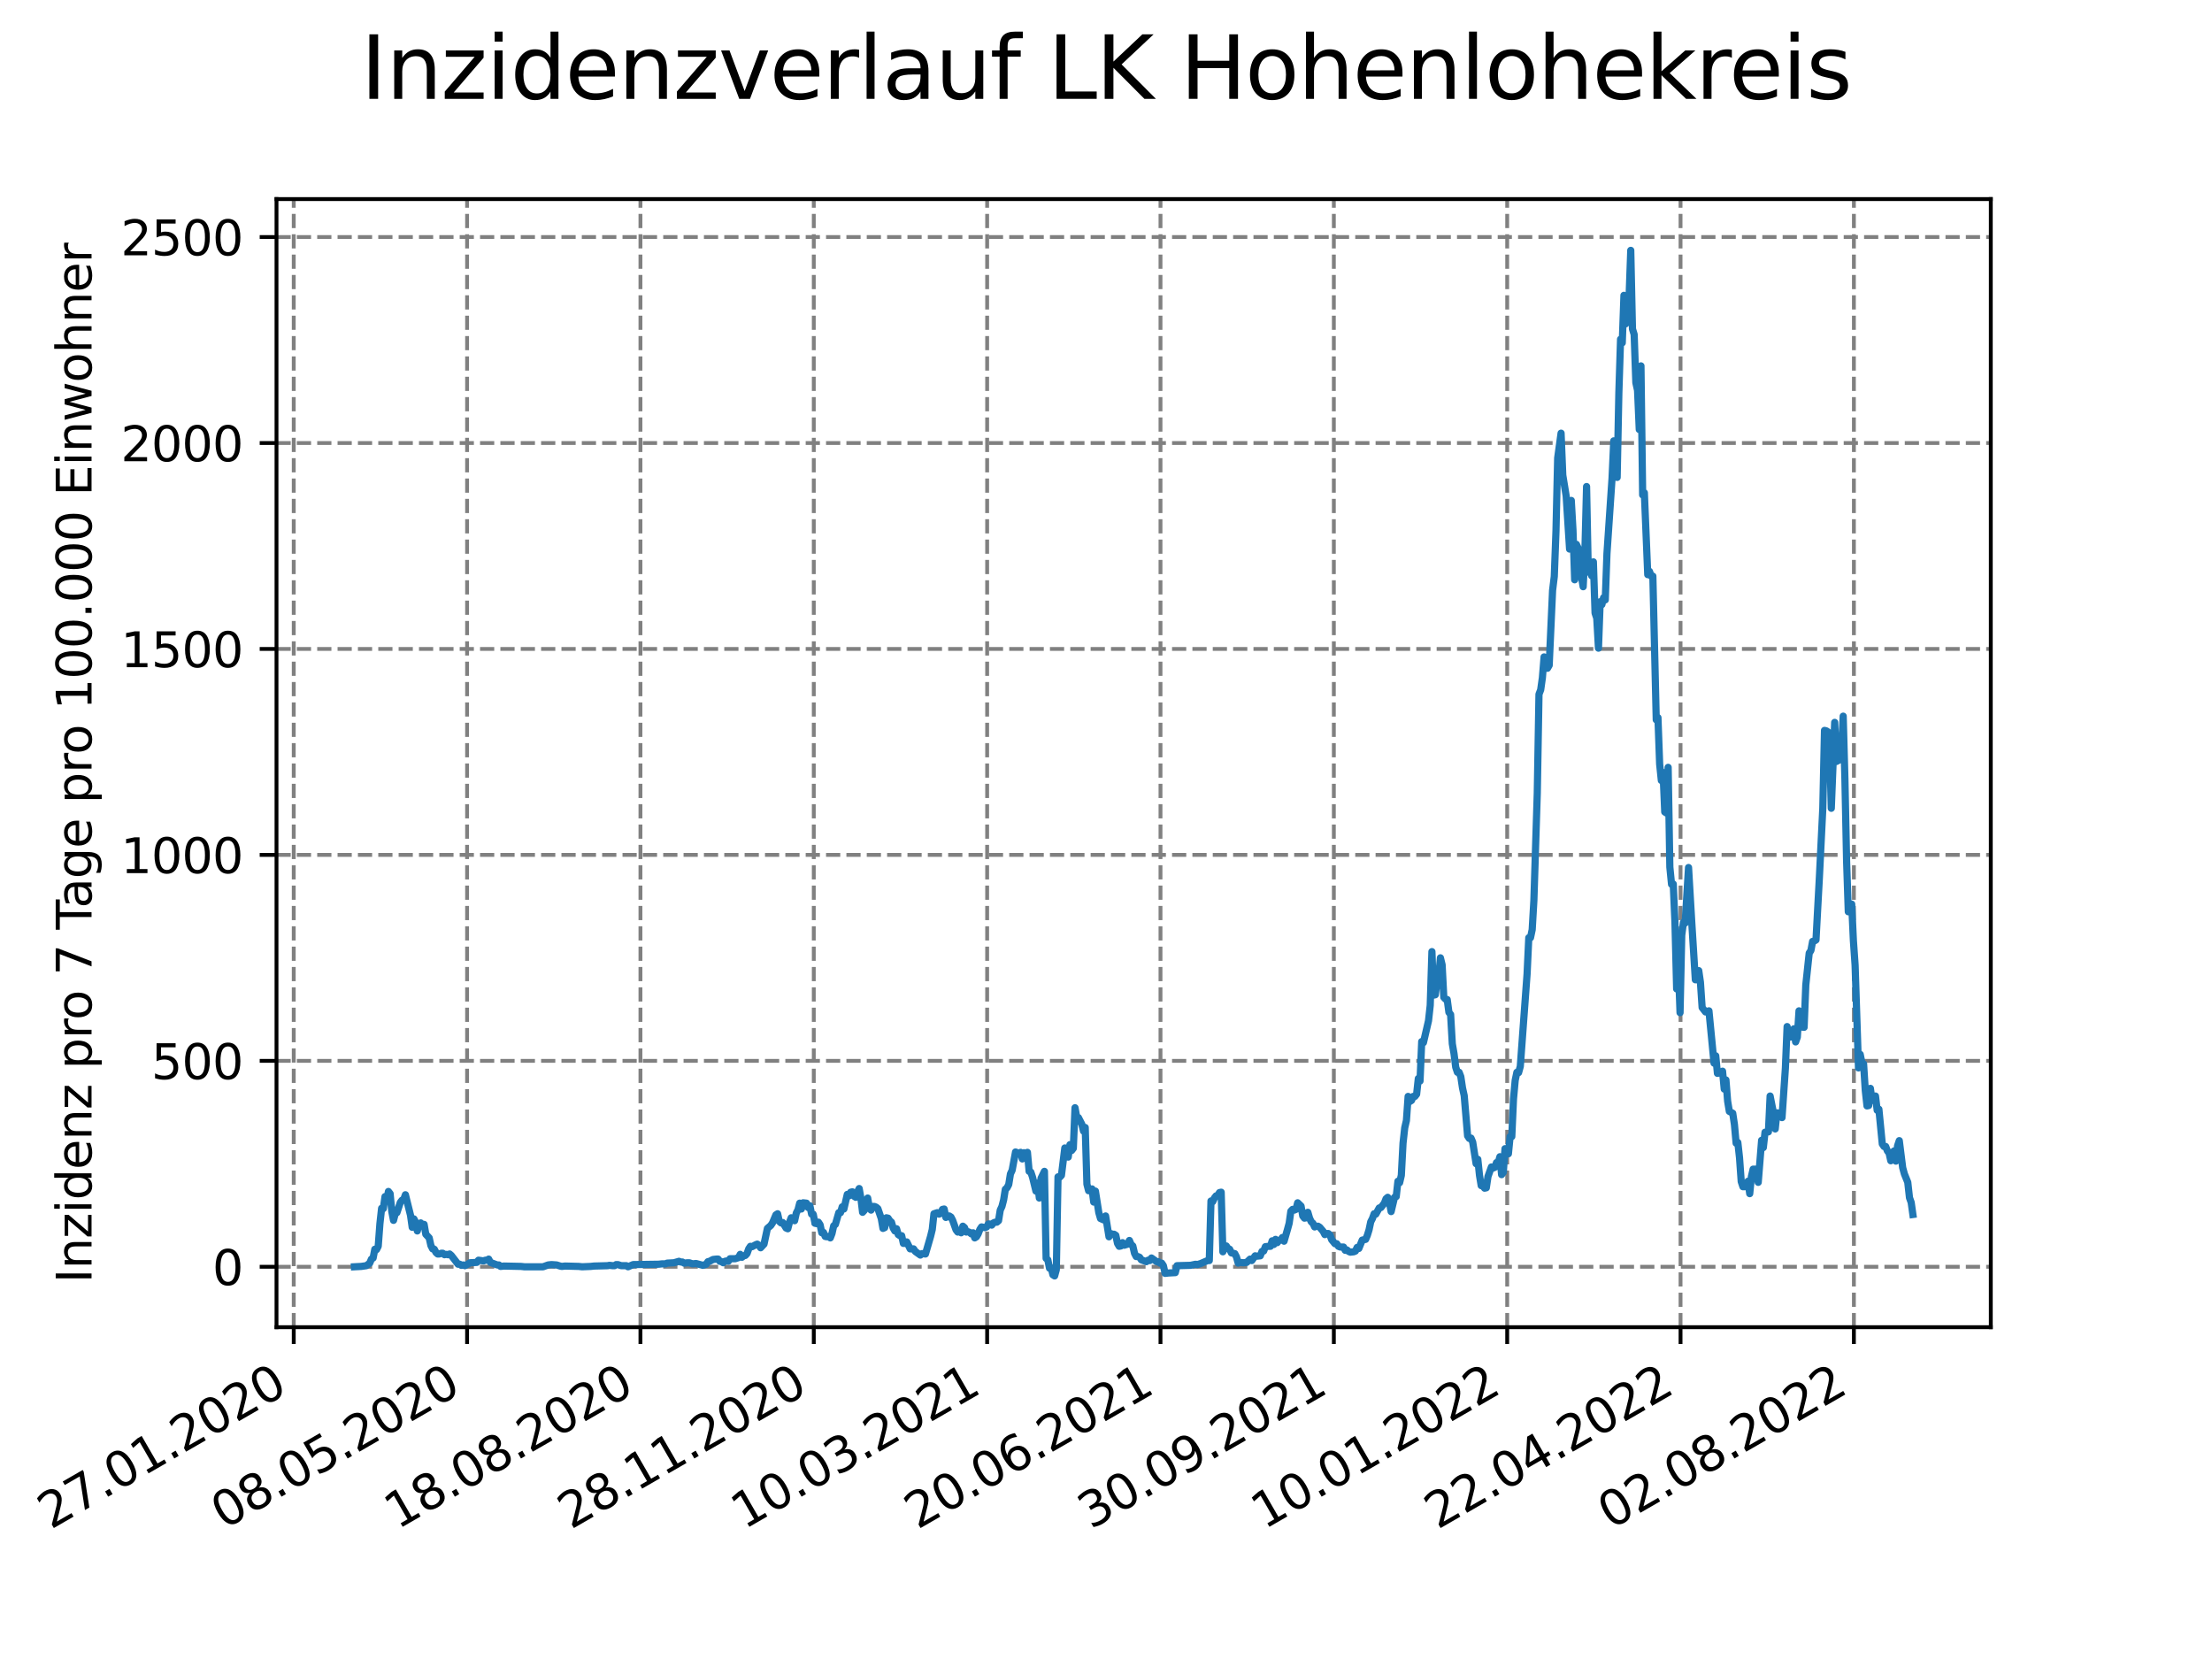 <?xml version="1.0" encoding="utf-8" standalone="no"?>
<!DOCTYPE svg PUBLIC "-//W3C//DTD SVG 1.1//EN"
  "http://www.w3.org/Graphics/SVG/1.1/DTD/svg11.dtd">
<svg xmlns:xlink="http://www.w3.org/1999/xlink" width="460.8pt" height="345.6pt" viewBox="0 0 460.8 345.6" xmlns="http://www.w3.org/2000/svg" version="1.1">
 <defs>
  <style type="text/css">*{stroke-linejoin: round; stroke-linecap: butt}</style>
 </defs>
 <g id="figure_1">
  <g id="patch_1">
   <path d="M 0 345.6 
L 460.8 345.6 
L 460.8 0 
L 0 0 
z
" style="fill: #ffffff"/>
  </g>
  <g id="axes_1">
   <g id="patch_2">
    <path d="M 57.6 276.48 
L 414.72 276.48 
L 414.72 41.472 
L 57.6 41.472 
z
" style="fill: #ffffff"/>
   </g>
   <g id="matplotlib.axis_1">
    <g id="xtick_1">
     <g id="line2d_1">
      <path d="M 61.191 276.48 
L 61.191 41.472 
" clip-path="url(#p27ca85ef66)" style="fill: none; stroke-dasharray: 2.96,1.28; stroke-dashoffset: 0; stroke: #808080; stroke-width: 0.8"/>
     </g>
     <g id="line2d_2">
      <defs>
       <path id="m88c9c220a3" d="M 0 0 
L 0 3.5 
" style="stroke: #000000; stroke-width: 0.8"/>
      </defs>
      <g>
       <use xlink:href="#m88c9c220a3" x="61.191" y="276.48" style="stroke: #000000; stroke-width: 0.8"/>
      </g>
     </g>
     <g id="text_1">
      <!-- 27.01.2020 -->
      <g transform="translate(10.565 318.689)rotate(-30)scale(0.1 -0.1)">
       <defs>
        <path id="DejaVuSans-32" d="M 1228 531 
L 3431 531 
L 3431 0 
L 469 0 
L 469 531 
Q 828 903 1448 1529 
Q 2069 2156 2228 2338 
Q 2531 2678 2651 2914 
Q 2772 3150 2772 3378 
Q 2772 3750 2511 3984 
Q 2250 4219 1831 4219 
Q 1534 4219 1204 4116 
Q 875 4013 500 3803 
L 500 4441 
Q 881 4594 1212 4672 
Q 1544 4750 1819 4750 
Q 2544 4750 2975 4387 
Q 3406 4025 3406 3419 
Q 3406 3131 3298 2873 
Q 3191 2616 2906 2266 
Q 2828 2175 2409 1742 
Q 1991 1309 1228 531 
z
" transform="scale(0.016)"/>
        <path id="DejaVuSans-37" d="M 525 4666 
L 3525 4666 
L 3525 4397 
L 1831 0 
L 1172 0 
L 2766 4134 
L 525 4134 
L 525 4666 
z
" transform="scale(0.016)"/>
        <path id="DejaVuSans-2e" d="M 684 794 
L 1344 794 
L 1344 0 
L 684 0 
L 684 794 
z
" transform="scale(0.016)"/>
        <path id="DejaVuSans-30" d="M 2034 4250 
Q 1547 4250 1301 3770 
Q 1056 3291 1056 2328 
Q 1056 1369 1301 889 
Q 1547 409 2034 409 
Q 2525 409 2770 889 
Q 3016 1369 3016 2328 
Q 3016 3291 2770 3770 
Q 2525 4250 2034 4250 
z
M 2034 4750 
Q 2819 4750 3233 4129 
Q 3647 3509 3647 2328 
Q 3647 1150 3233 529 
Q 2819 -91 2034 -91 
Q 1250 -91 836 529 
Q 422 1150 422 2328 
Q 422 3509 836 4129 
Q 1250 4750 2034 4750 
z
" transform="scale(0.016)"/>
        <path id="DejaVuSans-31" d="M 794 531 
L 1825 531 
L 1825 4091 
L 703 3866 
L 703 4441 
L 1819 4666 
L 2450 4666 
L 2450 531 
L 3481 531 
L 3481 0 
L 794 0 
L 794 531 
z
" transform="scale(0.016)"/>
       </defs>
       <use xlink:href="#DejaVuSans-32"/>
       <use xlink:href="#DejaVuSans-37" x="63.623"/>
       <use xlink:href="#DejaVuSans-2e" x="127.246"/>
       <use xlink:href="#DejaVuSans-30" x="159.033"/>
       <use xlink:href="#DejaVuSans-31" x="222.656"/>
       <use xlink:href="#DejaVuSans-2e" x="286.279"/>
       <use xlink:href="#DejaVuSans-32" x="318.066"/>
       <use xlink:href="#DejaVuSans-30" x="381.689"/>
       <use xlink:href="#DejaVuSans-32" x="445.312"/>
       <use xlink:href="#DejaVuSans-30" x="508.936"/>
      </g>
     </g>
    </g>
    <g id="xtick_2">
     <g id="line2d_3">
      <path d="M 97.303 276.48 
L 97.303 41.472 
" clip-path="url(#p27ca85ef66)" style="fill: none; stroke-dasharray: 2.96,1.28; stroke-dashoffset: 0; stroke: #808080; stroke-width: 0.8"/>
     </g>
     <g id="line2d_4">
      <g>
       <use xlink:href="#m88c9c220a3" x="97.303" y="276.48" style="stroke: #000000; stroke-width: 0.8"/>
      </g>
     </g>
     <g id="text_2">
      <!-- 08.05.2020 -->
      <g transform="translate(46.677 318.689)rotate(-30)scale(0.1 -0.1)">
       <defs>
        <path id="DejaVuSans-38" d="M 2034 2216 
Q 1584 2216 1326 1975 
Q 1069 1734 1069 1313 
Q 1069 891 1326 650 
Q 1584 409 2034 409 
Q 2484 409 2743 651 
Q 3003 894 3003 1313 
Q 3003 1734 2745 1975 
Q 2488 2216 2034 2216 
z
M 1403 2484 
Q 997 2584 770 2862 
Q 544 3141 544 3541 
Q 544 4100 942 4425 
Q 1341 4750 2034 4750 
Q 2731 4750 3128 4425 
Q 3525 4100 3525 3541 
Q 3525 3141 3298 2862 
Q 3072 2584 2669 2484 
Q 3125 2378 3379 2068 
Q 3634 1759 3634 1313 
Q 3634 634 3220 271 
Q 2806 -91 2034 -91 
Q 1263 -91 848 271 
Q 434 634 434 1313 
Q 434 1759 690 2068 
Q 947 2378 1403 2484 
z
M 1172 3481 
Q 1172 3119 1398 2916 
Q 1625 2713 2034 2713 
Q 2441 2713 2670 2916 
Q 2900 3119 2900 3481 
Q 2900 3844 2670 4047 
Q 2441 4250 2034 4250 
Q 1625 4250 1398 4047 
Q 1172 3844 1172 3481 
z
" transform="scale(0.016)"/>
        <path id="DejaVuSans-35" d="M 691 4666 
L 3169 4666 
L 3169 4134 
L 1269 4134 
L 1269 2991 
Q 1406 3038 1543 3061 
Q 1681 3084 1819 3084 
Q 2600 3084 3056 2656 
Q 3513 2228 3513 1497 
Q 3513 744 3044 326 
Q 2575 -91 1722 -91 
Q 1428 -91 1123 -41 
Q 819 9 494 109 
L 494 744 
Q 775 591 1075 516 
Q 1375 441 1709 441 
Q 2250 441 2565 725 
Q 2881 1009 2881 1497 
Q 2881 1984 2565 2268 
Q 2250 2553 1709 2553 
Q 1456 2553 1204 2497 
Q 953 2441 691 2322 
L 691 4666 
z
" transform="scale(0.016)"/>
       </defs>
       <use xlink:href="#DejaVuSans-30"/>
       <use xlink:href="#DejaVuSans-38" x="63.623"/>
       <use xlink:href="#DejaVuSans-2e" x="127.246"/>
       <use xlink:href="#DejaVuSans-30" x="159.033"/>
       <use xlink:href="#DejaVuSans-35" x="222.656"/>
       <use xlink:href="#DejaVuSans-2e" x="286.279"/>
       <use xlink:href="#DejaVuSans-32" x="318.066"/>
       <use xlink:href="#DejaVuSans-30" x="381.689"/>
       <use xlink:href="#DejaVuSans-32" x="445.312"/>
       <use xlink:href="#DejaVuSans-30" x="508.936"/>
      </g>
     </g>
    </g>
    <g id="xtick_3">
     <g id="line2d_5">
      <path d="M 133.415 276.48 
L 133.415 41.472 
" clip-path="url(#p27ca85ef66)" style="fill: none; stroke-dasharray: 2.96,1.28; stroke-dashoffset: 0; stroke: #808080; stroke-width: 0.8"/>
     </g>
     <g id="line2d_6">
      <g>
       <use xlink:href="#m88c9c220a3" x="133.415" y="276.48" style="stroke: #000000; stroke-width: 0.8"/>
      </g>
     </g>
     <g id="text_3">
      <!-- 18.08.2020 -->
      <g transform="translate(82.789 318.689)rotate(-30)scale(0.1 -0.1)">
       <use xlink:href="#DejaVuSans-31"/>
       <use xlink:href="#DejaVuSans-38" x="63.623"/>
       <use xlink:href="#DejaVuSans-2e" x="127.246"/>
       <use xlink:href="#DejaVuSans-30" x="159.033"/>
       <use xlink:href="#DejaVuSans-38" x="222.656"/>
       <use xlink:href="#DejaVuSans-2e" x="286.279"/>
       <use xlink:href="#DejaVuSans-32" x="318.066"/>
       <use xlink:href="#DejaVuSans-30" x="381.689"/>
       <use xlink:href="#DejaVuSans-32" x="445.312"/>
       <use xlink:href="#DejaVuSans-30" x="508.936"/>
      </g>
     </g>
    </g>
    <g id="xtick_4">
     <g id="line2d_7">
      <path d="M 169.527 276.48 
L 169.527 41.472 
" clip-path="url(#p27ca85ef66)" style="fill: none; stroke-dasharray: 2.96,1.28; stroke-dashoffset: 0; stroke: #808080; stroke-width: 0.8"/>
     </g>
     <g id="line2d_8">
      <g>
       <use xlink:href="#m88c9c220a3" x="169.527" y="276.48" style="stroke: #000000; stroke-width: 0.8"/>
      </g>
     </g>
     <g id="text_4">
      <!-- 28.11.2020 -->
      <g transform="translate(118.902 318.689)rotate(-30)scale(0.1 -0.1)">
       <use xlink:href="#DejaVuSans-32"/>
       <use xlink:href="#DejaVuSans-38" x="63.623"/>
       <use xlink:href="#DejaVuSans-2e" x="127.246"/>
       <use xlink:href="#DejaVuSans-31" x="159.033"/>
       <use xlink:href="#DejaVuSans-31" x="222.656"/>
       <use xlink:href="#DejaVuSans-2e" x="286.279"/>
       <use xlink:href="#DejaVuSans-32" x="318.066"/>
       <use xlink:href="#DejaVuSans-30" x="381.689"/>
       <use xlink:href="#DejaVuSans-32" x="445.312"/>
       <use xlink:href="#DejaVuSans-30" x="508.936"/>
      </g>
     </g>
    </g>
    <g id="xtick_5">
     <g id="line2d_9">
      <path d="M 205.639 276.48 
L 205.639 41.472 
" clip-path="url(#p27ca85ef66)" style="fill: none; stroke-dasharray: 2.96,1.28; stroke-dashoffset: 0; stroke: #808080; stroke-width: 0.8"/>
     </g>
     <g id="line2d_10">
      <g>
       <use xlink:href="#m88c9c220a3" x="205.639" y="276.48" style="stroke: #000000; stroke-width: 0.8"/>
      </g>
     </g>
     <g id="text_5">
      <!-- 10.03.2021 -->
      <g transform="translate(155.014 318.689)rotate(-30)scale(0.1 -0.1)">
       <defs>
        <path id="DejaVuSans-33" d="M 2597 2516 
Q 3050 2419 3304 2112 
Q 3559 1806 3559 1356 
Q 3559 666 3084 287 
Q 2609 -91 1734 -91 
Q 1441 -91 1130 -33 
Q 819 25 488 141 
L 488 750 
Q 750 597 1062 519 
Q 1375 441 1716 441 
Q 2309 441 2620 675 
Q 2931 909 2931 1356 
Q 2931 1769 2642 2001 
Q 2353 2234 1838 2234 
L 1294 2234 
L 1294 2753 
L 1863 2753 
Q 2328 2753 2575 2939 
Q 2822 3125 2822 3475 
Q 2822 3834 2567 4026 
Q 2313 4219 1838 4219 
Q 1578 4219 1281 4162 
Q 984 4106 628 3988 
L 628 4550 
Q 988 4650 1302 4700 
Q 1616 4750 1894 4750 
Q 2613 4750 3031 4423 
Q 3450 4097 3450 3541 
Q 3450 3153 3228 2886 
Q 3006 2619 2597 2516 
z
" transform="scale(0.016)"/>
       </defs>
       <use xlink:href="#DejaVuSans-31"/>
       <use xlink:href="#DejaVuSans-30" x="63.623"/>
       <use xlink:href="#DejaVuSans-2e" x="127.246"/>
       <use xlink:href="#DejaVuSans-30" x="159.033"/>
       <use xlink:href="#DejaVuSans-33" x="222.656"/>
       <use xlink:href="#DejaVuSans-2e" x="286.279"/>
       <use xlink:href="#DejaVuSans-32" x="318.066"/>
       <use xlink:href="#DejaVuSans-30" x="381.689"/>
       <use xlink:href="#DejaVuSans-32" x="445.312"/>
       <use xlink:href="#DejaVuSans-31" x="508.936"/>
      </g>
     </g>
    </g>
    <g id="xtick_6">
     <g id="line2d_11">
      <path d="M 241.751 276.48 
L 241.751 41.472 
" clip-path="url(#p27ca85ef66)" style="fill: none; stroke-dasharray: 2.96,1.28; stroke-dashoffset: 0; stroke: #808080; stroke-width: 0.8"/>
     </g>
     <g id="line2d_12">
      <g>
       <use xlink:href="#m88c9c220a3" x="241.751" y="276.48" style="stroke: #000000; stroke-width: 0.8"/>
      </g>
     </g>
     <g id="text_6">
      <!-- 20.06.2021 -->
      <g transform="translate(191.126 318.689)rotate(-30)scale(0.1 -0.1)">
       <defs>
        <path id="DejaVuSans-36" d="M 2113 2584 
Q 1688 2584 1439 2293 
Q 1191 2003 1191 1497 
Q 1191 994 1439 701 
Q 1688 409 2113 409 
Q 2538 409 2786 701 
Q 3034 994 3034 1497 
Q 3034 2003 2786 2293 
Q 2538 2584 2113 2584 
z
M 3366 4563 
L 3366 3988 
Q 3128 4100 2886 4159 
Q 2644 4219 2406 4219 
Q 1781 4219 1451 3797 
Q 1122 3375 1075 2522 
Q 1259 2794 1537 2939 
Q 1816 3084 2150 3084 
Q 2853 3084 3261 2657 
Q 3669 2231 3669 1497 
Q 3669 778 3244 343 
Q 2819 -91 2113 -91 
Q 1303 -91 875 529 
Q 447 1150 447 2328 
Q 447 3434 972 4092 
Q 1497 4750 2381 4750 
Q 2619 4750 2861 4703 
Q 3103 4656 3366 4563 
z
" transform="scale(0.016)"/>
       </defs>
       <use xlink:href="#DejaVuSans-32"/>
       <use xlink:href="#DejaVuSans-30" x="63.623"/>
       <use xlink:href="#DejaVuSans-2e" x="127.246"/>
       <use xlink:href="#DejaVuSans-30" x="159.033"/>
       <use xlink:href="#DejaVuSans-36" x="222.656"/>
       <use xlink:href="#DejaVuSans-2e" x="286.279"/>
       <use xlink:href="#DejaVuSans-32" x="318.066"/>
       <use xlink:href="#DejaVuSans-30" x="381.689"/>
       <use xlink:href="#DejaVuSans-32" x="445.312"/>
       <use xlink:href="#DejaVuSans-31" x="508.936"/>
      </g>
     </g>
    </g>
    <g id="xtick_7">
     <g id="line2d_13">
      <path d="M 277.863 276.48 
L 277.863 41.472 
" clip-path="url(#p27ca85ef66)" style="fill: none; stroke-dasharray: 2.96,1.28; stroke-dashoffset: 0; stroke: #808080; stroke-width: 0.8"/>
     </g>
     <g id="line2d_14">
      <g>
       <use xlink:href="#m88c9c220a3" x="277.863" y="276.48" style="stroke: #000000; stroke-width: 0.8"/>
      </g>
     </g>
     <g id="text_7">
      <!-- 30.09.2021 -->
      <g transform="translate(227.238 318.689)rotate(-30)scale(0.1 -0.1)">
       <defs>
        <path id="DejaVuSans-39" d="M 703 97 
L 703 672 
Q 941 559 1184 500 
Q 1428 441 1663 441 
Q 2288 441 2617 861 
Q 2947 1281 2994 2138 
Q 2813 1869 2534 1725 
Q 2256 1581 1919 1581 
Q 1219 1581 811 2004 
Q 403 2428 403 3163 
Q 403 3881 828 4315 
Q 1253 4750 1959 4750 
Q 2769 4750 3195 4129 
Q 3622 3509 3622 2328 
Q 3622 1225 3098 567 
Q 2575 -91 1691 -91 
Q 1453 -91 1209 -44 
Q 966 3 703 97 
z
M 1959 2075 
Q 2384 2075 2632 2365 
Q 2881 2656 2881 3163 
Q 2881 3666 2632 3958 
Q 2384 4250 1959 4250 
Q 1534 4250 1286 3958 
Q 1038 3666 1038 3163 
Q 1038 2656 1286 2365 
Q 1534 2075 1959 2075 
z
" transform="scale(0.016)"/>
       </defs>
       <use xlink:href="#DejaVuSans-33"/>
       <use xlink:href="#DejaVuSans-30" x="63.623"/>
       <use xlink:href="#DejaVuSans-2e" x="127.246"/>
       <use xlink:href="#DejaVuSans-30" x="159.033"/>
       <use xlink:href="#DejaVuSans-39" x="222.656"/>
       <use xlink:href="#DejaVuSans-2e" x="286.279"/>
       <use xlink:href="#DejaVuSans-32" x="318.066"/>
       <use xlink:href="#DejaVuSans-30" x="381.689"/>
       <use xlink:href="#DejaVuSans-32" x="445.312"/>
       <use xlink:href="#DejaVuSans-31" x="508.936"/>
      </g>
     </g>
    </g>
    <g id="xtick_8">
     <g id="line2d_15">
      <path d="M 313.975 276.48 
L 313.975 41.472 
" clip-path="url(#p27ca85ef66)" style="fill: none; stroke-dasharray: 2.96,1.28; stroke-dashoffset: 0; stroke: #808080; stroke-width: 0.8"/>
     </g>
     <g id="line2d_16">
      <g>
       <use xlink:href="#m88c9c220a3" x="313.975" y="276.48" style="stroke: #000000; stroke-width: 0.8"/>
      </g>
     </g>
     <g id="text_8">
      <!-- 10.01.2022 -->
      <g transform="translate(263.35 318.689)rotate(-30)scale(0.1 -0.1)">
       <use xlink:href="#DejaVuSans-31"/>
       <use xlink:href="#DejaVuSans-30" x="63.623"/>
       <use xlink:href="#DejaVuSans-2e" x="127.246"/>
       <use xlink:href="#DejaVuSans-30" x="159.033"/>
       <use xlink:href="#DejaVuSans-31" x="222.656"/>
       <use xlink:href="#DejaVuSans-2e" x="286.279"/>
       <use xlink:href="#DejaVuSans-32" x="318.066"/>
       <use xlink:href="#DejaVuSans-30" x="381.689"/>
       <use xlink:href="#DejaVuSans-32" x="445.312"/>
       <use xlink:href="#DejaVuSans-32" x="508.936"/>
      </g>
     </g>
    </g>
    <g id="xtick_9">
     <g id="line2d_17">
      <path d="M 350.087 276.48 
L 350.087 41.472 
" clip-path="url(#p27ca85ef66)" style="fill: none; stroke-dasharray: 2.96,1.28; stroke-dashoffset: 0; stroke: #808080; stroke-width: 0.8"/>
     </g>
     <g id="line2d_18">
      <g>
       <use xlink:href="#m88c9c220a3" x="350.087" y="276.48" style="stroke: #000000; stroke-width: 0.8"/>
      </g>
     </g>
     <g id="text_9">
      <!-- 22.04.2022 -->
      <g transform="translate(299.462 318.689)rotate(-30)scale(0.1 -0.1)">
       <defs>
        <path id="DejaVuSans-34" d="M 2419 4116 
L 825 1625 
L 2419 1625 
L 2419 4116 
z
M 2253 4666 
L 3047 4666 
L 3047 1625 
L 3713 1625 
L 3713 1100 
L 3047 1100 
L 3047 0 
L 2419 0 
L 2419 1100 
L 313 1100 
L 313 1709 
L 2253 4666 
z
" transform="scale(0.016)"/>
       </defs>
       <use xlink:href="#DejaVuSans-32"/>
       <use xlink:href="#DejaVuSans-32" x="63.623"/>
       <use xlink:href="#DejaVuSans-2e" x="127.246"/>
       <use xlink:href="#DejaVuSans-30" x="159.033"/>
       <use xlink:href="#DejaVuSans-34" x="222.656"/>
       <use xlink:href="#DejaVuSans-2e" x="286.279"/>
       <use xlink:href="#DejaVuSans-32" x="318.066"/>
       <use xlink:href="#DejaVuSans-30" x="381.689"/>
       <use xlink:href="#DejaVuSans-32" x="445.312"/>
       <use xlink:href="#DejaVuSans-32" x="508.936"/>
      </g>
     </g>
    </g>
    <g id="xtick_10">
     <g id="line2d_19">
      <path d="M 386.199 276.48 
L 386.199 41.472 
" clip-path="url(#p27ca85ef66)" style="fill: none; stroke-dasharray: 2.96,1.28; stroke-dashoffset: 0; stroke: #808080; stroke-width: 0.8"/>
     </g>
     <g id="line2d_20">
      <g>
       <use xlink:href="#m88c9c220a3" x="386.199" y="276.48" style="stroke: #000000; stroke-width: 0.8"/>
      </g>
     </g>
     <g id="text_10">
      <!-- 02.08.2022 -->
      <g transform="translate(335.574 318.689)rotate(-30)scale(0.1 -0.1)">
       <use xlink:href="#DejaVuSans-30"/>
       <use xlink:href="#DejaVuSans-32" x="63.623"/>
       <use xlink:href="#DejaVuSans-2e" x="127.246"/>
       <use xlink:href="#DejaVuSans-30" x="159.033"/>
       <use xlink:href="#DejaVuSans-38" x="222.656"/>
       <use xlink:href="#DejaVuSans-2e" x="286.279"/>
       <use xlink:href="#DejaVuSans-32" x="318.066"/>
       <use xlink:href="#DejaVuSans-30" x="381.689"/>
       <use xlink:href="#DejaVuSans-32" x="445.312"/>
       <use xlink:href="#DejaVuSans-32" x="508.936"/>
      </g>
     </g>
    </g>
   </g>
   <g id="matplotlib.axis_2">
    <g id="ytick_1">
     <g id="line2d_21">
      <path d="M 57.6 263.894 
L 414.72 263.894 
" clip-path="url(#p27ca85ef66)" style="fill: none; stroke-dasharray: 2.96,1.28; stroke-dashoffset: 0; stroke: #808080; stroke-width: 0.8"/>
     </g>
     <g id="line2d_22">
      <defs>
       <path id="mabde01461e" d="M 0 0 
L -3.5 0 
" style="stroke: #000000; stroke-width: 0.8"/>
      </defs>
      <g>
       <use xlink:href="#mabde01461e" x="57.6" y="263.894" style="stroke: #000000; stroke-width: 0.8"/>
      </g>
     </g>
     <g id="text_11">
      <!-- 0 -->
      <g transform="translate(44.237 267.693)scale(0.1 -0.1)">
       <use xlink:href="#DejaVuSans-30"/>
      </g>
     </g>
    </g>
    <g id="ytick_2">
     <g id="line2d_23">
      <path d="M 57.6 220.992 
L 414.72 220.992 
" clip-path="url(#p27ca85ef66)" style="fill: none; stroke-dasharray: 2.96,1.28; stroke-dashoffset: 0; stroke: #808080; stroke-width: 0.8"/>
     </g>
     <g id="line2d_24">
      <g>
       <use xlink:href="#mabde01461e" x="57.6" y="220.992" style="stroke: #000000; stroke-width: 0.8"/>
      </g>
     </g>
     <g id="text_12">
      <!-- 500 -->
      <g transform="translate(31.512 224.791)scale(0.1 -0.1)">
       <use xlink:href="#DejaVuSans-35"/>
       <use xlink:href="#DejaVuSans-30" x="63.623"/>
       <use xlink:href="#DejaVuSans-30" x="127.246"/>
      </g>
     </g>
    </g>
    <g id="ytick_3">
     <g id="line2d_25">
      <path d="M 57.6 178.09 
L 414.72 178.09 
" clip-path="url(#p27ca85ef66)" style="fill: none; stroke-dasharray: 2.96,1.28; stroke-dashoffset: 0; stroke: #808080; stroke-width: 0.8"/>
     </g>
     <g id="line2d_26">
      <g>
       <use xlink:href="#mabde01461e" x="57.6" y="178.09" style="stroke: #000000; stroke-width: 0.8"/>
      </g>
     </g>
     <g id="text_13">
      <!-- 1000 -->
      <g transform="translate(25.15 181.889)scale(0.1 -0.1)">
       <use xlink:href="#DejaVuSans-31"/>
       <use xlink:href="#DejaVuSans-30" x="63.623"/>
       <use xlink:href="#DejaVuSans-30" x="127.246"/>
       <use xlink:href="#DejaVuSans-30" x="190.869"/>
      </g>
     </g>
    </g>
    <g id="ytick_4">
     <g id="line2d_27">
      <path d="M 57.6 135.188 
L 414.72 135.188 
" clip-path="url(#p27ca85ef66)" style="fill: none; stroke-dasharray: 2.96,1.28; stroke-dashoffset: 0; stroke: #808080; stroke-width: 0.8"/>
     </g>
     <g id="line2d_28">
      <g>
       <use xlink:href="#mabde01461e" x="57.6" y="135.188" style="stroke: #000000; stroke-width: 0.8"/>
      </g>
     </g>
     <g id="text_14">
      <!-- 1500 -->
      <g transform="translate(25.15 138.987)scale(0.1 -0.1)">
       <use xlink:href="#DejaVuSans-31"/>
       <use xlink:href="#DejaVuSans-35" x="63.623"/>
       <use xlink:href="#DejaVuSans-30" x="127.246"/>
       <use xlink:href="#DejaVuSans-30" x="190.869"/>
      </g>
     </g>
    </g>
    <g id="ytick_5">
     <g id="line2d_29">
      <path d="M 57.6 92.286 
L 414.72 92.286 
" clip-path="url(#p27ca85ef66)" style="fill: none; stroke-dasharray: 2.96,1.28; stroke-dashoffset: 0; stroke: #808080; stroke-width: 0.8"/>
     </g>
     <g id="line2d_30">
      <g>
       <use xlink:href="#mabde01461e" x="57.6" y="92.286" style="stroke: #000000; stroke-width: 0.8"/>
      </g>
     </g>
     <g id="text_15">
      <!-- 2000 -->
      <g transform="translate(25.15 96.085)scale(0.1 -0.1)">
       <use xlink:href="#DejaVuSans-32"/>
       <use xlink:href="#DejaVuSans-30" x="63.623"/>
       <use xlink:href="#DejaVuSans-30" x="127.246"/>
       <use xlink:href="#DejaVuSans-30" x="190.869"/>
      </g>
     </g>
    </g>
    <g id="ytick_6">
     <g id="line2d_31">
      <path d="M 57.6 49.384 
L 414.72 49.384 
" clip-path="url(#p27ca85ef66)" style="fill: none; stroke-dasharray: 2.96,1.28; stroke-dashoffset: 0; stroke: #808080; stroke-width: 0.8"/>
     </g>
     <g id="line2d_32">
      <g>
       <use xlink:href="#mabde01461e" x="57.6" y="49.384" style="stroke: #000000; stroke-width: 0.8"/>
      </g>
     </g>
     <g id="text_16">
      <!-- 2500 -->
      <g transform="translate(25.15 53.183)scale(0.1 -0.1)">
       <use xlink:href="#DejaVuSans-32"/>
       <use xlink:href="#DejaVuSans-35" x="63.623"/>
       <use xlink:href="#DejaVuSans-30" x="127.246"/>
       <use xlink:href="#DejaVuSans-30" x="190.869"/>
      </g>
     </g>
    </g>
    <g id="text_17">
     <!-- Inzidenz pro 7 Tage pro 100.000 Einwohner -->
     <g transform="translate(19.07 267.301)rotate(-90)scale(0.1 -0.1)">
      <defs>
       <path id="DejaVuSans-49" d="M 628 4666 
L 1259 4666 
L 1259 0 
L 628 0 
L 628 4666 
z
" transform="scale(0.016)"/>
       <path id="DejaVuSans-6e" d="M 3513 2113 
L 3513 0 
L 2938 0 
L 2938 2094 
Q 2938 2591 2744 2837 
Q 2550 3084 2163 3084 
Q 1697 3084 1428 2787 
Q 1159 2491 1159 1978 
L 1159 0 
L 581 0 
L 581 3500 
L 1159 3500 
L 1159 2956 
Q 1366 3272 1645 3428 
Q 1925 3584 2291 3584 
Q 2894 3584 3203 3211 
Q 3513 2838 3513 2113 
z
" transform="scale(0.016)"/>
       <path id="DejaVuSans-7a" d="M 353 3500 
L 3084 3500 
L 3084 2975 
L 922 459 
L 3084 459 
L 3084 0 
L 275 0 
L 275 525 
L 2438 3041 
L 353 3041 
L 353 3500 
z
" transform="scale(0.016)"/>
       <path id="DejaVuSans-69" d="M 603 3500 
L 1178 3500 
L 1178 0 
L 603 0 
L 603 3500 
z
M 603 4863 
L 1178 4863 
L 1178 4134 
L 603 4134 
L 603 4863 
z
" transform="scale(0.016)"/>
       <path id="DejaVuSans-64" d="M 2906 2969 
L 2906 4863 
L 3481 4863 
L 3481 0 
L 2906 0 
L 2906 525 
Q 2725 213 2448 61 
Q 2172 -91 1784 -91 
Q 1150 -91 751 415 
Q 353 922 353 1747 
Q 353 2572 751 3078 
Q 1150 3584 1784 3584 
Q 2172 3584 2448 3432 
Q 2725 3281 2906 2969 
z
M 947 1747 
Q 947 1113 1208 752 
Q 1469 391 1925 391 
Q 2381 391 2643 752 
Q 2906 1113 2906 1747 
Q 2906 2381 2643 2742 
Q 2381 3103 1925 3103 
Q 1469 3103 1208 2742 
Q 947 2381 947 1747 
z
" transform="scale(0.016)"/>
       <path id="DejaVuSans-65" d="M 3597 1894 
L 3597 1613 
L 953 1613 
Q 991 1019 1311 708 
Q 1631 397 2203 397 
Q 2534 397 2845 478 
Q 3156 559 3463 722 
L 3463 178 
Q 3153 47 2828 -22 
Q 2503 -91 2169 -91 
Q 1331 -91 842 396 
Q 353 884 353 1716 
Q 353 2575 817 3079 
Q 1281 3584 2069 3584 
Q 2775 3584 3186 3129 
Q 3597 2675 3597 1894 
z
M 3022 2063 
Q 3016 2534 2758 2815 
Q 2500 3097 2075 3097 
Q 1594 3097 1305 2825 
Q 1016 2553 972 2059 
L 3022 2063 
z
" transform="scale(0.016)"/>
       <path id="DejaVuSans-20" transform="scale(0.016)"/>
       <path id="DejaVuSans-70" d="M 1159 525 
L 1159 -1331 
L 581 -1331 
L 581 3500 
L 1159 3500 
L 1159 2969 
Q 1341 3281 1617 3432 
Q 1894 3584 2278 3584 
Q 2916 3584 3314 3078 
Q 3713 2572 3713 1747 
Q 3713 922 3314 415 
Q 2916 -91 2278 -91 
Q 1894 -91 1617 61 
Q 1341 213 1159 525 
z
M 3116 1747 
Q 3116 2381 2855 2742 
Q 2594 3103 2138 3103 
Q 1681 3103 1420 2742 
Q 1159 2381 1159 1747 
Q 1159 1113 1420 752 
Q 1681 391 2138 391 
Q 2594 391 2855 752 
Q 3116 1113 3116 1747 
z
" transform="scale(0.016)"/>
       <path id="DejaVuSans-72" d="M 2631 2963 
Q 2534 3019 2420 3045 
Q 2306 3072 2169 3072 
Q 1681 3072 1420 2755 
Q 1159 2438 1159 1844 
L 1159 0 
L 581 0 
L 581 3500 
L 1159 3500 
L 1159 2956 
Q 1341 3275 1631 3429 
Q 1922 3584 2338 3584 
Q 2397 3584 2469 3576 
Q 2541 3569 2628 3553 
L 2631 2963 
z
" transform="scale(0.016)"/>
       <path id="DejaVuSans-6f" d="M 1959 3097 
Q 1497 3097 1228 2736 
Q 959 2375 959 1747 
Q 959 1119 1226 758 
Q 1494 397 1959 397 
Q 2419 397 2687 759 
Q 2956 1122 2956 1747 
Q 2956 2369 2687 2733 
Q 2419 3097 1959 3097 
z
M 1959 3584 
Q 2709 3584 3137 3096 
Q 3566 2609 3566 1747 
Q 3566 888 3137 398 
Q 2709 -91 1959 -91 
Q 1206 -91 779 398 
Q 353 888 353 1747 
Q 353 2609 779 3096 
Q 1206 3584 1959 3584 
z
" transform="scale(0.016)"/>
       <path id="DejaVuSans-54" d="M -19 4666 
L 3928 4666 
L 3928 4134 
L 2272 4134 
L 2272 0 
L 1638 0 
L 1638 4134 
L -19 4134 
L -19 4666 
z
" transform="scale(0.016)"/>
       <path id="DejaVuSans-61" d="M 2194 1759 
Q 1497 1759 1228 1600 
Q 959 1441 959 1056 
Q 959 750 1161 570 
Q 1363 391 1709 391 
Q 2188 391 2477 730 
Q 2766 1069 2766 1631 
L 2766 1759 
L 2194 1759 
z
M 3341 1997 
L 3341 0 
L 2766 0 
L 2766 531 
Q 2569 213 2275 61 
Q 1981 -91 1556 -91 
Q 1019 -91 701 211 
Q 384 513 384 1019 
Q 384 1609 779 1909 
Q 1175 2209 1959 2209 
L 2766 2209 
L 2766 2266 
Q 2766 2663 2505 2880 
Q 2244 3097 1772 3097 
Q 1472 3097 1187 3025 
Q 903 2953 641 2809 
L 641 3341 
Q 956 3463 1253 3523 
Q 1550 3584 1831 3584 
Q 2591 3584 2966 3190 
Q 3341 2797 3341 1997 
z
" transform="scale(0.016)"/>
       <path id="DejaVuSans-67" d="M 2906 1791 
Q 2906 2416 2648 2759 
Q 2391 3103 1925 3103 
Q 1463 3103 1205 2759 
Q 947 2416 947 1791 
Q 947 1169 1205 825 
Q 1463 481 1925 481 
Q 2391 481 2648 825 
Q 2906 1169 2906 1791 
z
M 3481 434 
Q 3481 -459 3084 -895 
Q 2688 -1331 1869 -1331 
Q 1566 -1331 1297 -1286 
Q 1028 -1241 775 -1147 
L 775 -588 
Q 1028 -725 1275 -790 
Q 1522 -856 1778 -856 
Q 2344 -856 2625 -561 
Q 2906 -266 2906 331 
L 2906 616 
Q 2728 306 2450 153 
Q 2172 0 1784 0 
Q 1141 0 747 490 
Q 353 981 353 1791 
Q 353 2603 747 3093 
Q 1141 3584 1784 3584 
Q 2172 3584 2450 3431 
Q 2728 3278 2906 2969 
L 2906 3500 
L 3481 3500 
L 3481 434 
z
" transform="scale(0.016)"/>
       <path id="DejaVuSans-45" d="M 628 4666 
L 3578 4666 
L 3578 4134 
L 1259 4134 
L 1259 2753 
L 3481 2753 
L 3481 2222 
L 1259 2222 
L 1259 531 
L 3634 531 
L 3634 0 
L 628 0 
L 628 4666 
z
" transform="scale(0.016)"/>
       <path id="DejaVuSans-77" d="M 269 3500 
L 844 3500 
L 1563 769 
L 2278 3500 
L 2956 3500 
L 3675 769 
L 4391 3500 
L 4966 3500 
L 4050 0 
L 3372 0 
L 2619 2869 
L 1863 0 
L 1184 0 
L 269 3500 
z
" transform="scale(0.016)"/>
       <path id="DejaVuSans-68" d="M 3513 2113 
L 3513 0 
L 2938 0 
L 2938 2094 
Q 2938 2591 2744 2837 
Q 2550 3084 2163 3084 
Q 1697 3084 1428 2787 
Q 1159 2491 1159 1978 
L 1159 0 
L 581 0 
L 581 4863 
L 1159 4863 
L 1159 2956 
Q 1366 3272 1645 3428 
Q 1925 3584 2291 3584 
Q 2894 3584 3203 3211 
Q 3513 2838 3513 2113 
z
" transform="scale(0.016)"/>
      </defs>
      <use xlink:href="#DejaVuSans-49"/>
      <use xlink:href="#DejaVuSans-6e" x="29.492"/>
      <use xlink:href="#DejaVuSans-7a" x="92.871"/>
      <use xlink:href="#DejaVuSans-69" x="145.361"/>
      <use xlink:href="#DejaVuSans-64" x="173.145"/>
      <use xlink:href="#DejaVuSans-65" x="236.621"/>
      <use xlink:href="#DejaVuSans-6e" x="298.145"/>
      <use xlink:href="#DejaVuSans-7a" x="361.523"/>
      <use xlink:href="#DejaVuSans-20" x="414.014"/>
      <use xlink:href="#DejaVuSans-70" x="445.801"/>
      <use xlink:href="#DejaVuSans-72" x="509.277"/>
      <use xlink:href="#DejaVuSans-6f" x="548.141"/>
      <use xlink:href="#DejaVuSans-20" x="609.322"/>
      <use xlink:href="#DejaVuSans-37" x="641.109"/>
      <use xlink:href="#DejaVuSans-20" x="704.732"/>
      <use xlink:href="#DejaVuSans-54" x="736.52"/>
      <use xlink:href="#DejaVuSans-61" x="781.104"/>
      <use xlink:href="#DejaVuSans-67" x="842.383"/>
      <use xlink:href="#DejaVuSans-65" x="905.859"/>
      <use xlink:href="#DejaVuSans-20" x="967.383"/>
      <use xlink:href="#DejaVuSans-70" x="999.17"/>
      <use xlink:href="#DejaVuSans-72" x="1062.646"/>
      <use xlink:href="#DejaVuSans-6f" x="1101.51"/>
      <use xlink:href="#DejaVuSans-20" x="1162.691"/>
      <use xlink:href="#DejaVuSans-31" x="1194.479"/>
      <use xlink:href="#DejaVuSans-30" x="1258.102"/>
      <use xlink:href="#DejaVuSans-30" x="1321.725"/>
      <use xlink:href="#DejaVuSans-2e" x="1385.348"/>
      <use xlink:href="#DejaVuSans-30" x="1417.135"/>
      <use xlink:href="#DejaVuSans-30" x="1480.758"/>
      <use xlink:href="#DejaVuSans-30" x="1544.381"/>
      <use xlink:href="#DejaVuSans-20" x="1608.004"/>
      <use xlink:href="#DejaVuSans-45" x="1639.791"/>
      <use xlink:href="#DejaVuSans-69" x="1702.975"/>
      <use xlink:href="#DejaVuSans-6e" x="1730.758"/>
      <use xlink:href="#DejaVuSans-77" x="1794.137"/>
      <use xlink:href="#DejaVuSans-6f" x="1875.924"/>
      <use xlink:href="#DejaVuSans-68" x="1937.105"/>
      <use xlink:href="#DejaVuSans-6e" x="2000.484"/>
      <use xlink:href="#DejaVuSans-65" x="2063.863"/>
      <use xlink:href="#DejaVuSans-72" x="2125.387"/>
     </g>
    </g>
   </g>
   <g id="line2d_33">
    <path d="M 73.833 263.894 
L 75.249 263.818 
L 76.311 263.665 
L 77.019 263.132 
L 77.373 262.294 
L 77.727 262.066 
L 78.081 260.238 
L 78.435 260.314 
L 78.789 259.628 
L 79.143 254.906 
L 79.497 251.707 
L 79.851 251.783 
L 80.205 249.27 
L 80.559 250.108 
L 80.914 248.204 
L 81.268 248.661 
L 81.622 252.393 
L 81.976 254.221 
L 82.33 252.85 
L 82.684 252.621 
L 83.392 250.489 
L 83.746 250.032 
L 84.1 249.879 
L 84.454 248.889 
L 85.516 253.154 
L 85.87 255.668 
L 86.224 253.916 
L 86.578 254.602 
L 86.932 256.429 
L 87.286 254.982 
L 87.64 254.754 
L 87.994 255.287 
L 88.348 255.059 
L 88.702 257.115 
L 89.41 257.877 
L 89.765 259.476 
L 90.119 260.162 
L 90.473 260.238 
L 90.827 260.923 
L 91.181 261.228 
L 91.535 261.228 
L 91.889 261.076 
L 92.243 261.076 
L 92.597 261.38 
L 92.951 261.304 
L 93.305 261.38 
L 93.659 261.228 
L 94.013 261.533 
L 95.429 263.361 
L 95.783 263.361 
L 96.137 263.589 
L 96.491 263.513 
L 96.845 263.665 
L 97.553 263.284 
L 97.907 263.056 
L 99.324 262.98 
L 99.678 262.523 
L 100.74 262.675 
L 101.094 262.523 
L 101.448 262.523 
L 101.802 262.294 
L 102.156 262.98 
L 103.572 263.513 
L 103.926 263.513 
L 104.28 263.818 
L 104.988 263.741 
L 108.529 263.818 
L 109.237 263.894 
L 113.131 263.894 
L 114.193 263.513 
L 114.901 263.437 
L 115.963 263.513 
L 116.672 263.741 
L 117.026 263.818 
L 117.734 263.741 
L 120.566 263.818 
L 121.274 263.894 
L 123.044 263.818 
L 123.752 263.741 
L 126.585 263.665 
L 126.939 263.589 
L 127.647 263.665 
L 128.001 263.665 
L 128.355 263.437 
L 128.709 263.437 
L 129.417 263.665 
L 130.479 263.665 
L 130.833 263.894 
L 131.895 263.437 
L 137.206 263.361 
L 137.914 263.284 
L 138.622 263.284 
L 138.976 263.132 
L 140.392 263.056 
L 141.454 262.751 
L 141.808 262.904 
L 142.162 262.904 
L 142.516 263.132 
L 143.225 263.056 
L 143.579 263.056 
L 144.287 263.284 
L 144.995 263.208 
L 146.411 263.589 
L 147.119 263.361 
L 147.473 262.827 
L 147.827 262.751 
L 148.535 262.37 
L 149.243 262.294 
L 149.597 262.294 
L 149.951 262.751 
L 150.305 262.827 
L 150.659 263.056 
L 151.013 262.751 
L 151.367 262.675 
L 151.721 262.751 
L 152.076 262.218 
L 153.138 262.218 
L 153.846 261.99 
L 154.2 261.304 
L 154.554 261.913 
L 154.908 261.609 
L 155.262 261.533 
L 155.616 261.152 
L 155.97 260.162 
L 156.324 259.628 
L 156.678 259.705 
L 157.386 259.324 
L 157.74 259.171 
L 158.094 259.4 
L 158.448 259.933 
L 159.156 259.171 
L 159.864 255.896 
L 160.572 255.287 
L 160.927 254.754 
L 161.635 253.078 
L 161.989 252.85 
L 162.343 254.449 
L 162.697 254.754 
L 163.051 254.678 
L 163.759 255.82 
L 164.113 255.972 
L 164.467 254.602 
L 164.821 253.688 
L 165.175 253.84 
L 165.529 254.297 
L 165.883 252.697 
L 166.237 252.012 
L 166.591 250.641 
L 166.945 251.86 
L 167.299 250.565 
L 168.007 250.641 
L 168.361 251.555 
L 168.715 251.174 
L 169.069 252.926 
L 169.423 253.002 
L 169.778 254.83 
L 170.132 254.906 
L 170.486 254.602 
L 170.84 255.135 
L 171.194 256.81 
L 171.548 256.734 
L 171.902 257.572 
L 172.256 257.648 
L 172.61 257.572 
L 172.964 257.877 
L 173.318 256.963 
L 173.672 255.363 
L 174.026 255.059 
L 174.734 252.621 
L 175.088 252.621 
L 175.442 251.403 
L 175.796 251.86 
L 176.504 248.813 
L 176.858 249.118 
L 177.212 248.356 
L 177.566 248.28 
L 177.92 249.194 
L 178.274 249.422 
L 178.629 248.28 
L 178.983 247.594 
L 179.337 249.575 
L 179.691 252.545 
L 180.045 252.164 
L 180.399 251.555 
L 180.753 249.575 
L 181.107 251.631 
L 181.461 252.088 
L 181.815 251.326 
L 182.169 251.326 
L 182.523 251.479 
L 182.877 251.783 
L 183.585 253.84 
L 183.939 255.896 
L 184.293 255.744 
L 184.647 253.688 
L 185.001 253.764 
L 185.355 254.297 
L 185.709 254.602 
L 186.063 255.82 
L 186.417 256.429 
L 186.771 255.972 
L 187.125 257.191 
L 187.48 257.42 
L 187.834 257.42 
L 188.188 259.019 
L 188.542 259.019 
L 188.896 258.714 
L 189.604 260.162 
L 190.312 260.162 
L 190.666 260.695 
L 191.728 261.456 
L 192.082 261.152 
L 192.79 261.228 
L 193.852 257.572 
L 194.206 256.125 
L 194.56 252.85 
L 195.268 252.621 
L 195.622 252.926 
L 195.976 252.774 
L 196.331 251.936 
L 196.685 251.86 
L 197.039 253.611 
L 197.747 253.307 
L 198.101 253.535 
L 198.455 254.221 
L 199.163 256.201 
L 199.517 256.658 
L 199.871 256.506 
L 200.225 256.81 
L 200.579 255.439 
L 200.933 255.744 
L 201.287 256.658 
L 201.641 256.582 
L 201.995 256.734 
L 202.349 257.039 
L 202.703 256.81 
L 203.057 257.877 
L 203.411 257.648 
L 203.765 257.039 
L 204.119 256.125 
L 204.473 255.592 
L 205.182 255.744 
L 205.536 255.592 
L 205.89 254.982 
L 206.244 254.982 
L 206.598 255.211 
L 206.952 254.754 
L 207.306 254.602 
L 207.66 254.602 
L 208.014 254.297 
L 208.368 252.088 
L 208.722 251.326 
L 209.076 249.955 
L 209.43 247.747 
L 209.784 247.442 
L 210.138 246.756 
L 210.492 244.548 
L 210.846 243.786 
L 211.554 239.978 
L 212.262 240.282 
L 212.616 240.054 
L 212.97 241.425 
L 213.324 240.13 
L 213.678 241.044 
L 214.033 240.054 
L 214.387 244.015 
L 214.741 244.167 
L 215.095 245.233 
L 215.803 248.127 
L 216.157 246.452 
L 216.511 249.575 
L 216.865 245.462 
L 217.573 244.015 
L 217.927 262.142 
L 218.281 262.447 
L 218.635 264.198 
L 218.989 264.122 
L 219.343 265.569 
L 219.697 265.798 
L 220.051 264.503 
L 220.405 245.157 
L 220.759 245.233 
L 221.113 244.852 
L 221.821 239.14 
L 222.175 239.597 
L 222.529 241.044 
L 222.884 238.454 
L 223.238 239.673 
L 223.592 239.216 
L 223.946 230.762 
L 224.3 232.742 
L 224.654 232.818 
L 225.362 234.189 
L 225.716 235.636 
L 226.07 234.875 
L 226.424 246.68 
L 226.778 248.051 
L 227.132 247.975 
L 227.486 247.67 
L 227.84 250.412 
L 228.194 248.127 
L 228.902 252.621 
L 229.256 253.84 
L 229.964 254.145 
L 230.318 253.307 
L 231.026 257.648 
L 231.38 256.963 
L 231.735 257.115 
L 232.089 257.115 
L 232.443 257.343 
L 232.797 259.019 
L 233.151 259.628 
L 233.505 259.552 
L 233.859 258.867 
L 234.213 259.4 
L 234.921 259.171 
L 235.275 258.41 
L 235.629 259.248 
L 235.983 259.552 
L 236.337 261.076 
L 236.691 261.761 
L 237.045 261.761 
L 237.399 261.913 
L 237.753 262.447 
L 238.815 262.827 
L 239.169 262.523 
L 239.523 262.599 
L 239.877 262.066 
L 240.94 262.827 
L 241.294 262.827 
L 241.648 263.132 
L 242.002 263.132 
L 242.356 263.665 
L 242.71 265.265 
L 243.418 265.188 
L 244.834 265.112 
L 245.188 263.665 
L 248.02 263.589 
L 249.082 263.361 
L 249.436 263.437 
L 250.145 263.208 
L 251.561 262.599 
L 251.915 262.599 
L 252.269 250.184 
L 252.623 250.336 
L 252.977 249.575 
L 253.331 249.118 
L 253.685 249.041 
L 254.039 248.432 
L 254.393 248.356 
L 254.747 260.771 
L 255.101 260.009 
L 255.455 259.552 
L 255.809 260.085 
L 256.163 260.238 
L 256.517 260.999 
L 257.225 261.152 
L 257.579 261.837 
L 257.933 263.132 
L 258.287 262.98 
L 258.996 263.056 
L 259.704 262.98 
L 260.412 262.294 
L 260.766 262.599 
L 261.474 261.609 
L 261.828 261.685 
L 262.536 261.609 
L 262.89 260.695 
L 263.244 260.619 
L 263.598 259.705 
L 264.306 259.628 
L 264.66 259.628 
L 265.014 258.486 
L 265.368 259.248 
L 265.722 258.181 
L 266.076 258.867 
L 266.43 258.41 
L 266.784 258.334 
L 267.138 257.8 
L 267.493 258.562 
L 268.201 256.125 
L 268.555 254.83 
L 268.909 252.317 
L 269.263 251.936 
L 269.617 252.088 
L 269.971 251.936 
L 270.325 250.565 
L 271.033 251.25 
L 271.387 253.307 
L 271.741 253.764 
L 272.095 253.688 
L 272.449 252.545 
L 272.803 253.764 
L 273.157 254.525 
L 273.511 254.83 
L 273.865 255.592 
L 274.219 255.439 
L 274.573 255.439 
L 274.927 255.668 
L 275.635 256.506 
L 275.989 257.191 
L 276.344 256.963 
L 276.698 256.963 
L 277.052 257.267 
L 277.406 258.257 
L 278.114 259.095 
L 278.468 259.095 
L 278.822 259.628 
L 279.176 259.781 
L 279.884 259.781 
L 280.238 260.466 
L 280.592 260.39 
L 280.946 260.695 
L 281.3 260.847 
L 282.008 260.771 
L 282.362 260.619 
L 282.716 259.857 
L 283.07 260.085 
L 283.778 258.334 
L 284.486 258.181 
L 284.84 257.343 
L 285.195 256.201 
L 285.549 254.525 
L 285.903 253.84 
L 286.257 252.85 
L 286.611 252.926 
L 287.319 251.631 
L 287.673 251.555 
L 288.381 250.641 
L 288.735 249.727 
L 289.089 249.422 
L 289.443 250.489 
L 289.797 252.393 
L 290.505 249.422 
L 290.859 249.27 
L 291.213 246.071 
L 291.567 246.376 
L 291.921 244.852 
L 292.275 238.15 
L 292.629 234.951 
L 292.983 233.428 
L 293.337 228.401 
L 293.691 229.467 
L 294.046 229.238 
L 294.4 228.401 
L 294.754 228.401 
L 295.108 227.944 
L 295.462 224.669 
L 295.816 225.202 
L 296.17 216.976 
L 296.524 217.204 
L 297.586 212.634 
L 297.94 209.436 
L 298.294 198.239 
L 298.648 207.303 
L 299.002 207.227 
L 299.356 204.485 
L 299.71 203.418 
L 300.064 199.534 
L 300.418 200.981 
L 300.772 207.76 
L 301.126 208.141 
L 301.48 208.217 
L 301.834 210.883 
L 302.188 211.34 
L 302.542 217.433 
L 302.897 219.489 
L 303.251 222.307 
L 303.605 223.374 
L 303.959 223.374 
L 304.313 224.288 
L 304.667 226.649 
L 305.021 228.248 
L 305.729 236.627 
L 306.083 237.16 
L 306.437 237.084 
L 306.791 237.921 
L 307.499 242.415 
L 307.853 241.501 
L 308.207 244.852 
L 308.561 246.985 
L 308.915 247.061 
L 309.269 247.518 
L 309.623 247.442 
L 309.977 245.081 
L 310.685 243.101 
L 311.039 243.329 
L 311.393 243.177 
L 311.748 242.187 
L 312.102 242.187 
L 312.456 240.968 
L 312.81 244.7 
L 313.164 244.243 
L 313.518 239.292 
L 313.872 239.368 
L 314.226 240.359 
L 314.58 236.779 
L 314.934 236.779 
L 315.288 228.934 
L 315.642 225.049 
L 315.996 223.374 
L 316.35 223.45 
L 316.704 222.155 
L 318.12 202.885 
L 318.474 195.345 
L 318.828 195.345 
L 319.182 193.669 
L 319.536 187.576 
L 320.244 165.183 
L 320.599 144.619 
L 320.953 143.705 
L 321.307 141.191 
L 321.661 136.85 
L 322.015 137.078 
L 322.369 139.211 
L 322.723 138.602 
L 323.431 122.988 
L 323.785 120.094 
L 324.139 110.649 
L 324.493 95.416 
L 325.201 90.237 
L 325.555 98.996 
L 326.263 103.337 
L 326.971 114.381 
L 327.325 104.251 
L 327.679 110.421 
L 328.033 120.779 
L 328.387 113.391 
L 328.741 114.153 
L 329.095 116.133 
L 329.45 120.17 
L 329.804 122.226 
L 330.158 115.143 
L 330.512 101.357 
L 330.866 119.18 
L 331.22 118.342 
L 331.574 119.941 
L 331.928 117.047 
L 332.282 127.71 
L 332.636 128.776 
L 332.99 135.022 
L 333.344 125.349 
L 333.698 125.958 
L 334.052 124.511 
L 334.406 124.968 
L 334.76 115.295 
L 335.822 99.605 
L 336.176 91.836 
L 336.53 92.369 
L 336.884 99.453 
L 337.238 81.859 
L 337.592 70.662 
L 337.946 71.424 
L 338.3 61.523 
L 338.655 67.463 
L 339.009 61.599 
L 339.363 61.98 
L 339.717 52.154 
L 340.071 68.53 
L 340.425 69.672 
L 340.779 79.726 
L 341.133 81.325 
L 341.487 89.475 
L 341.841 76.222 
L 342.195 103.109 
L 342.549 102.652 
L 343.257 119.713 
L 343.611 119.027 
L 343.965 120.017 
L 344.319 120.017 
L 345.027 149.95 
L 345.381 149.493 
L 345.735 159.166 
L 346.089 162.594 
L 346.443 160.918 
L 346.797 169.144 
L 347.151 169.373 
L 347.506 159.852 
L 347.86 180.645 
L 348.214 184.225 
L 348.568 184.149 
L 348.922 192.07 
L 349.276 206.008 
L 349.63 201.286 
L 349.984 210.959 
L 350.338 194.812 
L 350.692 192.146 
L 351.046 192.298 
L 351.754 180.721 
L 352.462 192.755 
L 353.17 204.104 
L 353.524 204.104 
L 353.878 202.2 
L 354.232 204.637 
L 354.586 209.892 
L 355.294 210.806 
L 356.002 210.578 
L 357.065 221.47 
L 357.419 219.946 
L 357.773 223.602 
L 358.481 223.45 
L 358.835 223.145 
L 359.189 226.877 
L 359.543 224.973 
L 359.897 229.391 
L 360.251 231.523 
L 360.959 231.904 
L 361.313 234.265 
L 361.667 238.15 
L 362.021 237.997 
L 362.375 241.196 
L 362.729 246.147 
L 363.083 247.213 
L 363.437 247.213 
L 364.145 246.071 
L 364.499 248.661 
L 364.853 245.081 
L 365.208 243.558 
L 365.916 243.558 
L 366.27 246.3 
L 366.978 237.54 
L 367.332 239.064 
L 367.686 235.865 
L 368.394 235.789 
L 368.748 228.324 
L 369.456 231.904 
L 369.81 235.179 
L 370.164 231.828 
L 370.872 231.904 
L 371.226 232.818 
L 371.934 222.46 
L 372.288 213.853 
L 372.642 216.062 
L 373.35 215.986 
L 373.704 214.31 
L 374.059 217.052 
L 374.413 216.062 
L 374.767 210.578 
L 375.121 213.929 
L 375.829 214.005 
L 376.183 205.17 
L 376.891 198.544 
L 377.245 198.011 
L 377.599 196.107 
L 377.953 196.03 
L 378.307 195.802 
L 379.015 182.701 
L 379.723 168.382 
L 380.077 152.159 
L 380.431 152.235 
L 380.785 152.464 
L 381.139 155.053 
L 381.493 168.382 
L 382.201 150.484 
L 382.555 158.633 
L 383.264 158.252 
L 383.618 156.348 
L 383.972 149.189 
L 384.326 162.213 
L 384.68 179.35 
L 385.034 189.937 
L 385.388 188.338 
L 385.742 188.338 
L 386.096 195.954 
L 386.45 201.057 
L 387.158 222.46 
L 387.512 219.642 
L 387.866 221.393 
L 388.22 221.622 
L 388.574 227.182 
L 388.928 230.381 
L 389.282 230.305 
L 389.636 226.725 
L 389.99 229.238 
L 390.344 229.238 
L 390.698 228.324 
L 391.052 231.295 
L 391.406 231.066 
L 392.115 238.302 
L 392.469 238.835 
L 392.823 238.835 
L 393.177 239.749 
L 393.531 240.206 
L 393.885 241.806 
L 394.239 240.054 
L 394.593 239.749 
L 394.947 241.882 
L 395.301 238.683 
L 395.655 237.617 
L 396.363 243.253 
L 396.717 244.548 
L 397.425 246.3 
L 397.779 249.498 
L 398.133 250.489 
L 398.487 253.002 
L 398.487 253.002 
" clip-path="url(#p27ca85ef66)" style="fill: none; stroke: #1f77b4; stroke-width: 1.5; stroke-linecap: square"/>
   </g>
   <g id="patch_3">
    <path d="M 57.6 276.48 
L 57.6 41.472 
" style="fill: none; stroke: #000000; stroke-width: 0.8; stroke-linejoin: miter; stroke-linecap: square"/>
   </g>
   <g id="patch_4">
    <path d="M 414.72 276.48 
L 414.72 41.472 
" style="fill: none; stroke: #000000; stroke-width: 0.8; stroke-linejoin: miter; stroke-linecap: square"/>
   </g>
   <g id="patch_5">
    <path d="M 57.6 276.48 
L 414.72 276.48 
" style="fill: none; stroke: #000000; stroke-width: 0.8; stroke-linejoin: miter; stroke-linecap: square"/>
   </g>
   <g id="patch_6">
    <path d="M 57.6 41.472 
L 414.72 41.472 
" style="fill: none; stroke: #000000; stroke-width: 0.8; stroke-linejoin: miter; stroke-linecap: square"/>
   </g>
  </g>
  <g id="text_18">
   <!-- Inzidenzverlauf LK Hohenlohekreis -->
   <g transform="translate(75.144 20.589)scale(0.18 -0.18)">
    <defs>
     <path id="DejaVuSans-76" d="M 191 3500 
L 800 3500 
L 1894 563 
L 2988 3500 
L 3597 3500 
L 2284 0 
L 1503 0 
L 191 3500 
z
" transform="scale(0.016)"/>
     <path id="DejaVuSans-6c" d="M 603 4863 
L 1178 4863 
L 1178 0 
L 603 0 
L 603 4863 
z
" transform="scale(0.016)"/>
     <path id="DejaVuSans-75" d="M 544 1381 
L 544 3500 
L 1119 3500 
L 1119 1403 
Q 1119 906 1312 657 
Q 1506 409 1894 409 
Q 2359 409 2629 706 
Q 2900 1003 2900 1516 
L 2900 3500 
L 3475 3500 
L 3475 0 
L 2900 0 
L 2900 538 
Q 2691 219 2414 64 
Q 2138 -91 1772 -91 
Q 1169 -91 856 284 
Q 544 659 544 1381 
z
M 1991 3584 
L 1991 3584 
z
" transform="scale(0.016)"/>
     <path id="DejaVuSans-66" d="M 2375 4863 
L 2375 4384 
L 1825 4384 
Q 1516 4384 1395 4259 
Q 1275 4134 1275 3809 
L 1275 3500 
L 2222 3500 
L 2222 3053 
L 1275 3053 
L 1275 0 
L 697 0 
L 697 3053 
L 147 3053 
L 147 3500 
L 697 3500 
L 697 3744 
Q 697 4328 969 4595 
Q 1241 4863 1831 4863 
L 2375 4863 
z
" transform="scale(0.016)"/>
     <path id="DejaVuSans-4c" d="M 628 4666 
L 1259 4666 
L 1259 531 
L 3531 531 
L 3531 0 
L 628 0 
L 628 4666 
z
" transform="scale(0.016)"/>
     <path id="DejaVuSans-4b" d="M 628 4666 
L 1259 4666 
L 1259 2694 
L 3353 4666 
L 4166 4666 
L 1850 2491 
L 4331 0 
L 3500 0 
L 1259 2247 
L 1259 0 
L 628 0 
L 628 4666 
z
" transform="scale(0.016)"/>
     <path id="DejaVuSans-48" d="M 628 4666 
L 1259 4666 
L 1259 2753 
L 3553 2753 
L 3553 4666 
L 4184 4666 
L 4184 0 
L 3553 0 
L 3553 2222 
L 1259 2222 
L 1259 0 
L 628 0 
L 628 4666 
z
" transform="scale(0.016)"/>
     <path id="DejaVuSans-6b" d="M 581 4863 
L 1159 4863 
L 1159 1991 
L 2875 3500 
L 3609 3500 
L 1753 1863 
L 3688 0 
L 2938 0 
L 1159 1709 
L 1159 0 
L 581 0 
L 581 4863 
z
" transform="scale(0.016)"/>
     <path id="DejaVuSans-73" d="M 2834 3397 
L 2834 2853 
Q 2591 2978 2328 3040 
Q 2066 3103 1784 3103 
Q 1356 3103 1142 2972 
Q 928 2841 928 2578 
Q 928 2378 1081 2264 
Q 1234 2150 1697 2047 
L 1894 2003 
Q 2506 1872 2764 1633 
Q 3022 1394 3022 966 
Q 3022 478 2636 193 
Q 2250 -91 1575 -91 
Q 1294 -91 989 -36 
Q 684 19 347 128 
L 347 722 
Q 666 556 975 473 
Q 1284 391 1588 391 
Q 1994 391 2212 530 
Q 2431 669 2431 922 
Q 2431 1156 2273 1281 
Q 2116 1406 1581 1522 
L 1381 1569 
Q 847 1681 609 1914 
Q 372 2147 372 2553 
Q 372 3047 722 3315 
Q 1072 3584 1716 3584 
Q 2034 3584 2315 3537 
Q 2597 3491 2834 3397 
z
" transform="scale(0.016)"/>
    </defs>
    <use xlink:href="#DejaVuSans-49"/>
    <use xlink:href="#DejaVuSans-6e" x="29.492"/>
    <use xlink:href="#DejaVuSans-7a" x="92.871"/>
    <use xlink:href="#DejaVuSans-69" x="145.361"/>
    <use xlink:href="#DejaVuSans-64" x="173.145"/>
    <use xlink:href="#DejaVuSans-65" x="236.621"/>
    <use xlink:href="#DejaVuSans-6e" x="298.145"/>
    <use xlink:href="#DejaVuSans-7a" x="361.523"/>
    <use xlink:href="#DejaVuSans-76" x="414.014"/>
    <use xlink:href="#DejaVuSans-65" x="473.193"/>
    <use xlink:href="#DejaVuSans-72" x="534.717"/>
    <use xlink:href="#DejaVuSans-6c" x="575.83"/>
    <use xlink:href="#DejaVuSans-61" x="603.613"/>
    <use xlink:href="#DejaVuSans-75" x="664.893"/>
    <use xlink:href="#DejaVuSans-66" x="728.271"/>
    <use xlink:href="#DejaVuSans-20" x="763.477"/>
    <use xlink:href="#DejaVuSans-4c" x="795.264"/>
    <use xlink:href="#DejaVuSans-4b" x="850.977"/>
    <use xlink:href="#DejaVuSans-20" x="916.553"/>
    <use xlink:href="#DejaVuSans-48" x="948.34"/>
    <use xlink:href="#DejaVuSans-6f" x="1023.535"/>
    <use xlink:href="#DejaVuSans-68" x="1084.717"/>
    <use xlink:href="#DejaVuSans-65" x="1148.096"/>
    <use xlink:href="#DejaVuSans-6e" x="1209.619"/>
    <use xlink:href="#DejaVuSans-6c" x="1272.998"/>
    <use xlink:href="#DejaVuSans-6f" x="1300.781"/>
    <use xlink:href="#DejaVuSans-68" x="1361.963"/>
    <use xlink:href="#DejaVuSans-65" x="1425.342"/>
    <use xlink:href="#DejaVuSans-6b" x="1486.865"/>
    <use xlink:href="#DejaVuSans-72" x="1544.775"/>
    <use xlink:href="#DejaVuSans-65" x="1583.639"/>
    <use xlink:href="#DejaVuSans-69" x="1645.162"/>
    <use xlink:href="#DejaVuSans-73" x="1672.945"/>
   </g>
  </g>
 </g>
 <defs>
  <clipPath id="p27ca85ef66">
   <rect x="57.6" y="41.472" width="357.12" height="235.008"/>
  </clipPath>
 </defs>
</svg>

